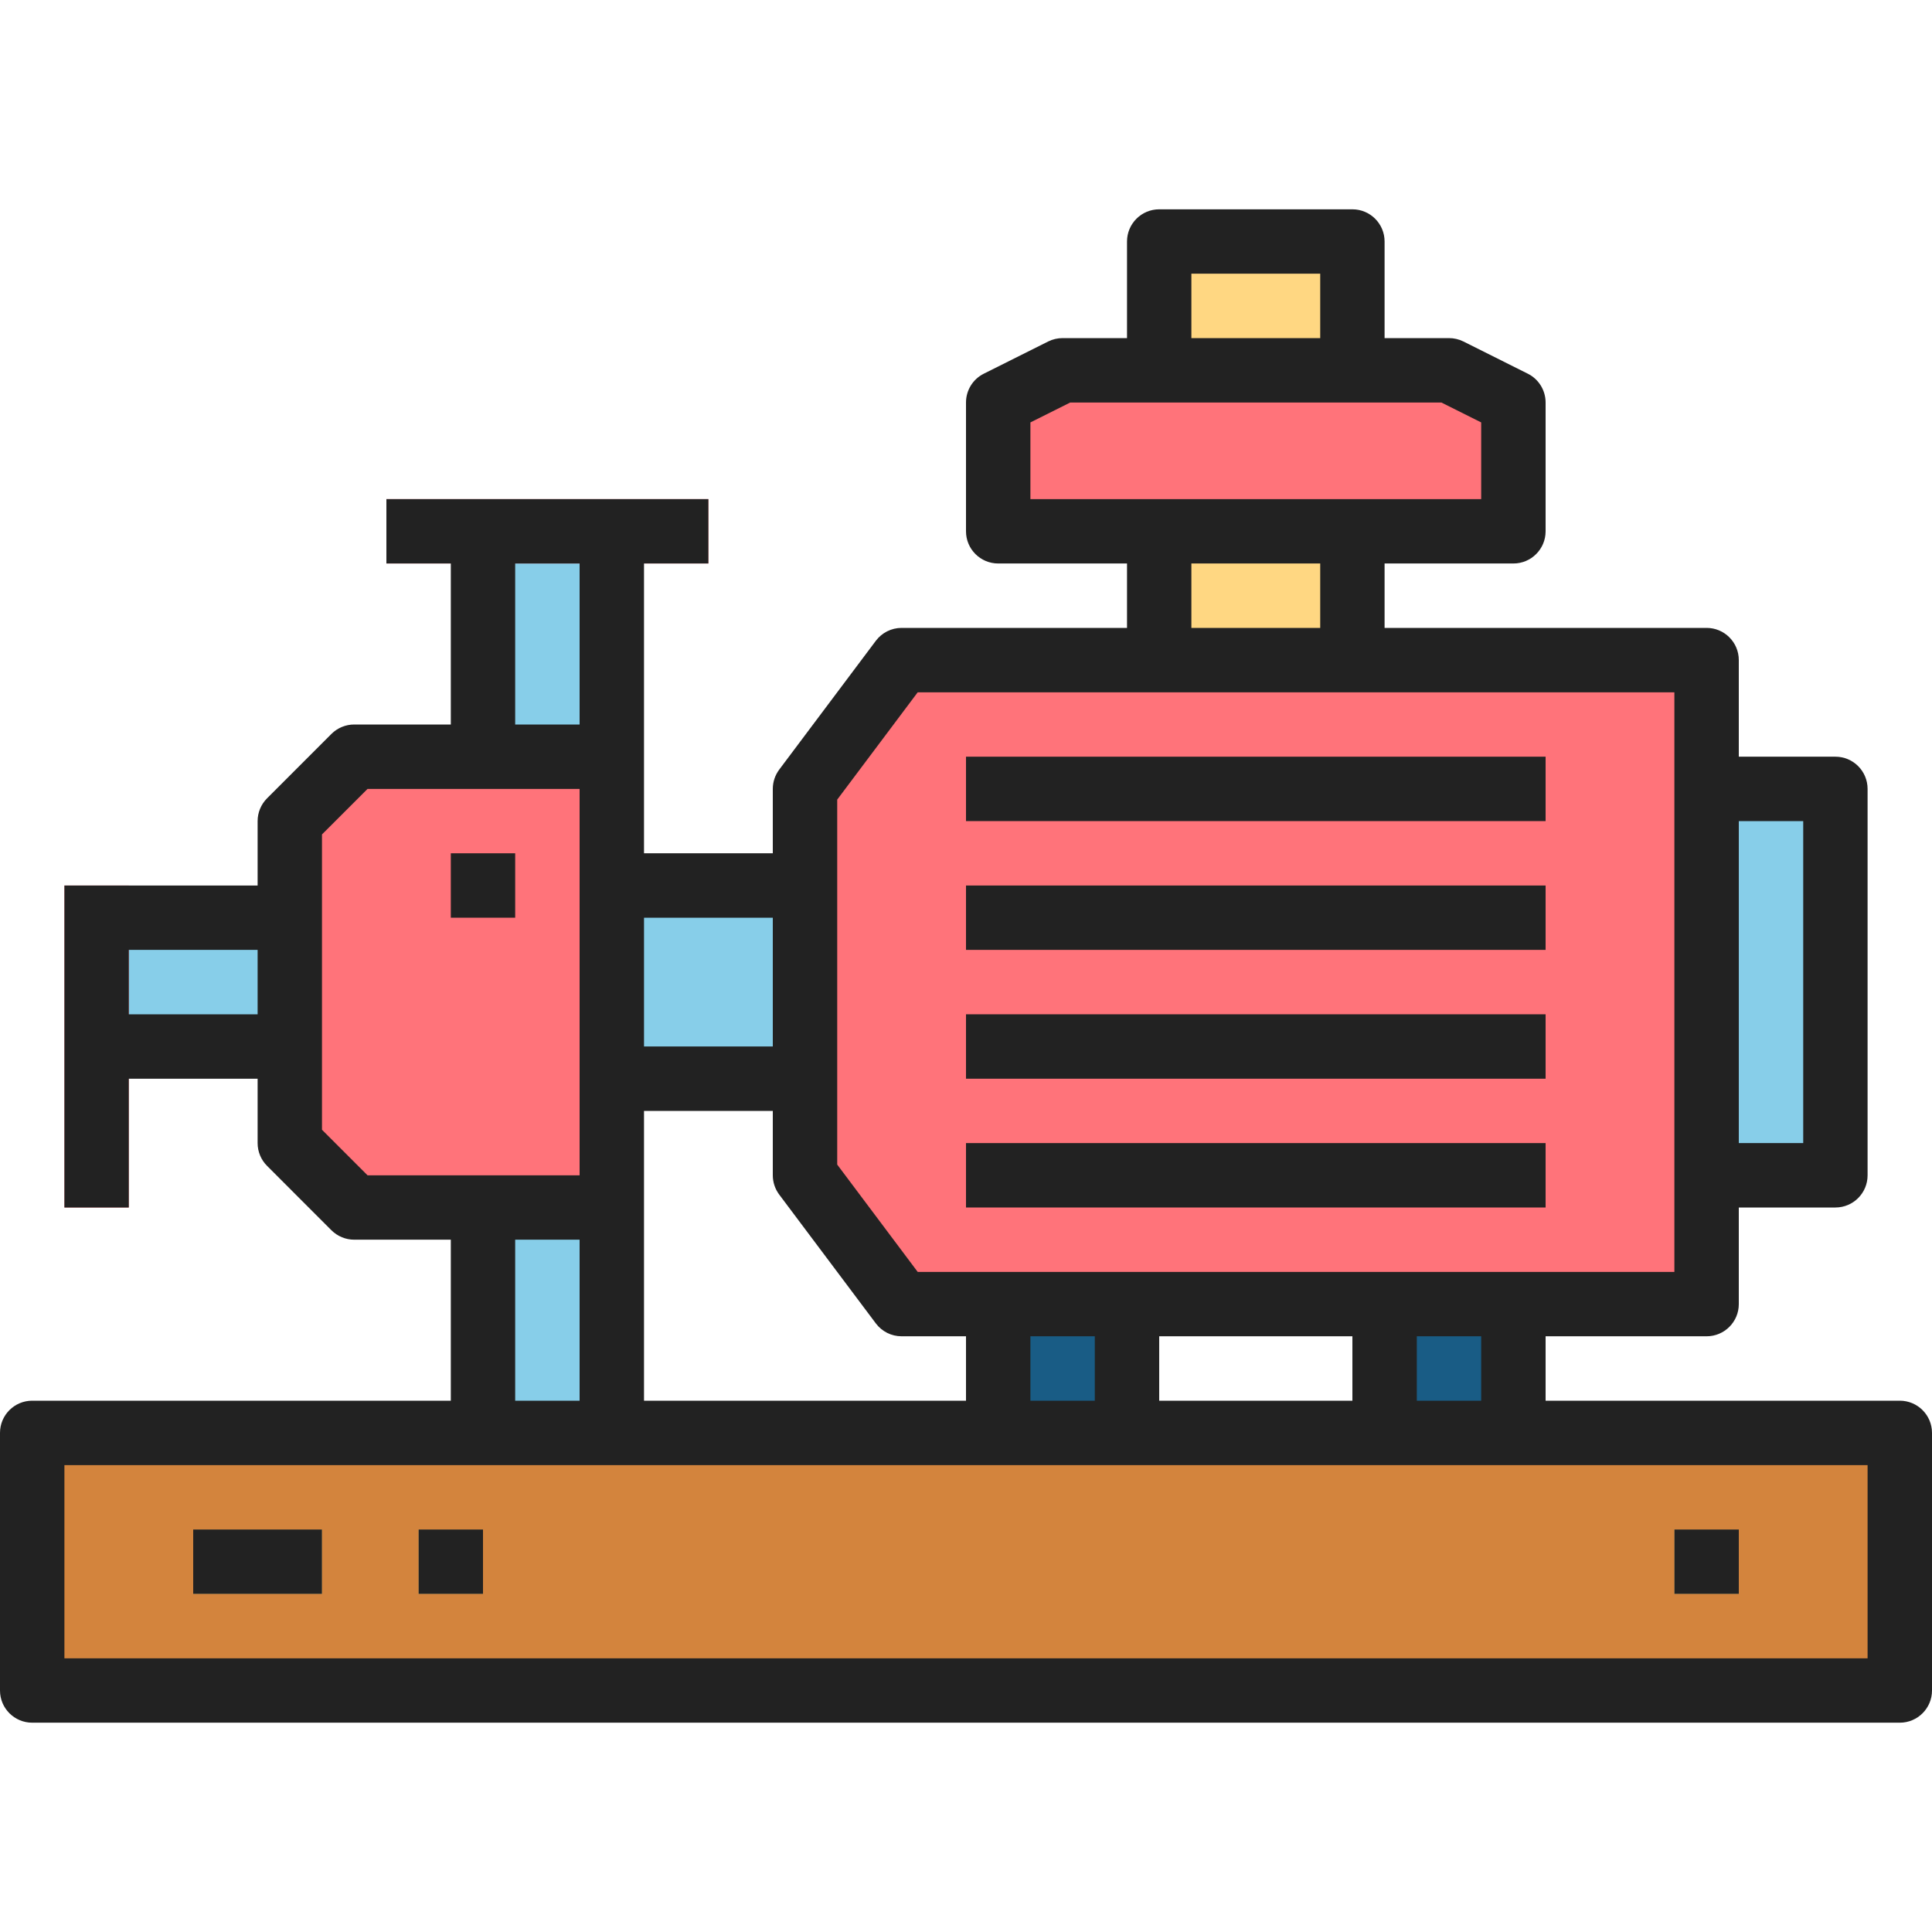 <svg width="50" height="50" viewBox="0 0 50 50" fill="none" xmlns="http://www.w3.org/2000/svg">
<g clip-path="url(#clip0_2176_329)">
<path d="M0.833 37.083H49.167V43.75H0.833V37.083Z" fill="#D3843D"/>
<path d="M44.167 33.75H23.333L20.833 30.417V20.417L23.333 17.083H44.167V33.75Z" fill="#FF737A"/>
<path d="M44.167 20.417H47.5V30.417H44.167V20.417Z" fill="#87CEE9"/>
<path d="M39.167 13.75H25.833V10.417L27.5 9.583H37.5L39.167 10.417V13.75Z" fill="#FF737A"/>
<path d="M30 6.25H35V9.583H30V6.25Z" fill="#FFD782"/>
<path d="M30 13.75H35V17.083H30V13.75Z" fill="#FFD782"/>
<path d="M25 19.583H40V21.25H25V19.583Z" fill="#FF737A"/>
<path d="M25 22.917H40V24.583H25V22.917Z" fill="#FF737A"/>
<path d="M25 26.25H40V27.917H25V26.25Z" fill="#FF737A"/>
<path d="M25 29.583H40V31.25H25V29.583Z" fill="#FF737A"/>
<path d="M25.833 33.75H29.167V37.083H25.833V33.75Z" fill="#195C85"/>
<path d="M35.833 33.75H39.167V37.083H35.833V33.75Z" fill="#195C85"/>
<path d="M12.5 31.25H15.833V37.083H12.5V31.25Z" fill="#87CEE9"/>
<path d="M15.833 31.25H9.167L7.5 29.583V21.25L9.167 19.583H15.833V31.25Z" fill="#FF737A"/>
<path d="M12.5 13.75H15.833V19.583H12.5V13.75Z" fill="#87CEE9"/>
<path d="M15.833 22.917H20.833V27.917H15.833V22.917Z" fill="#87CEE9"/>
<path d="M2.5 23.75H7.5V27.083H2.5V23.75Z" fill="#87CEE9"/>
<path d="M1.667 22.917H3.333V31.25H1.667V22.917Z" fill="#FF737A"/>
<path d="M10 12.917H18.333V14.583H10V12.917Z" fill="#FF737A"/>
<path d="M5 39.583H8.333V41.25H5V39.583Z" fill="#FFD782"/>
<path d="M10.833 39.583H12.5V41.25H10.833V39.583Z" fill="#FFD782"/>
<path d="M43.333 39.583H45V41.25H43.333V39.583Z" fill="#FFD782"/>
<path d="M11.667 22.083H13.333V23.75H11.667V22.083Z" fill="#FF737A"/>
<path d="M49.167 36.25H40V34.583H44.167C44.627 34.583 45 34.21 45 33.75V31.25H47.5C47.96 31.25 48.333 30.877 48.333 30.417V20.417C48.333 19.956 47.96 19.583 47.5 19.583H45V17.083C45 16.623 44.627 16.25 44.167 16.25H35.833V14.583H39.167C39.627 14.583 40 14.21 40 13.75V10.417C40 10.101 39.822 9.812 39.539 9.671L37.872 8.837C37.757 8.78 37.629 8.75 37.5 8.75H35.833V6.25C35.833 5.79 35.46 5.417 35 5.417H30C29.54 5.417 29.167 5.79 29.167 6.25V8.75H27.5C27.371 8.75 27.243 8.78 27.128 8.837L25.461 9.671C25.178 9.812 25 10.101 25 10.417V13.75C25 14.21 25.373 14.583 25.833 14.583H29.167V16.25H23.333C23.071 16.25 22.824 16.374 22.667 16.583L20.167 19.916C20.059 20.061 20 20.236 20 20.417V22.083H16.667V14.583H18.333V12.917H10V14.583H11.667V18.75H9.167C8.946 18.75 8.734 18.838 8.577 18.994L6.911 20.661C6.755 20.817 6.667 21.029 6.667 21.25V22.917H1.667V31.25H3.333V27.917H6.667V29.583C6.667 29.804 6.755 30.016 6.911 30.172L8.577 31.839C8.734 31.995 8.946 32.083 9.167 32.083H11.667V36.25H0.833C0.373 36.25 0 36.623 0 37.083V43.75C0 44.21 0.373 44.583 0.833 44.583H49.167C49.627 44.583 50 44.21 50 43.75V37.083C50 36.623 49.627 36.25 49.167 36.25ZM38.333 36.25H36.667V34.583H38.333V36.25ZM30 36.25V34.583H35V36.25H30ZM16.667 36.25V28.75H20V30.417C20 30.597 20.059 30.772 20.167 30.917L22.667 34.25C22.824 34.46 23.071 34.583 23.333 34.583H25V36.25H16.667ZM26.667 34.583H28.333V36.25H26.667V34.583ZM46.667 21.25V29.583H45V21.25H46.667ZM30.833 7.083H34.167V8.75H30.833V7.083ZM26.667 10.932L27.697 10.417H37.303L38.333 10.932V12.917H26.667V10.932ZM30.833 14.583H34.167V16.25H30.833V14.583ZM21.667 20.694L23.75 17.917H43.333V32.917H23.75L21.667 30.139V20.694ZM20 23.75V27.083H16.667V23.75H20ZM13.333 14.583H15V18.75H13.333V14.583ZM3.333 26.25V24.583H6.667V26.25H3.333ZM8.333 29.238V21.595L9.512 20.417H15V30.417H9.512L8.333 29.238ZM13.333 32.083H15V36.25H13.333V32.083ZM48.333 42.917H1.667V37.917H48.333V42.917Z" fill="#222222"/>
<path d="M25 19.583H40V21.25H25V19.583Z" fill="#222222"/>
<path d="M25 22.917H40V24.583H25V22.917Z" fill="#222222"/>
<path d="M25 26.25H40V27.917H25V26.25Z" fill="#222222"/>
<path d="M25 29.583H40V31.25H25V29.583Z" fill="#222222"/>
<path d="M5 39.583H8.333V41.25H5V39.583Z" fill="#222222"/>
<path d="M10.833 39.583H12.5V41.25H10.833V39.583Z" fill="#222222"/>
<path d="M43.333 39.583H45V41.25H43.333V39.583Z" fill="#222222"/>
<path d="M11.667 22.083H13.333V23.75H11.667V22.083Z" fill="#222222"/>
</g>
<defs>
<clipPath id="clip0_2176_329">
<rect width="50" height="50" fill="white"/>
</clipPath>
</defs>
</svg>

